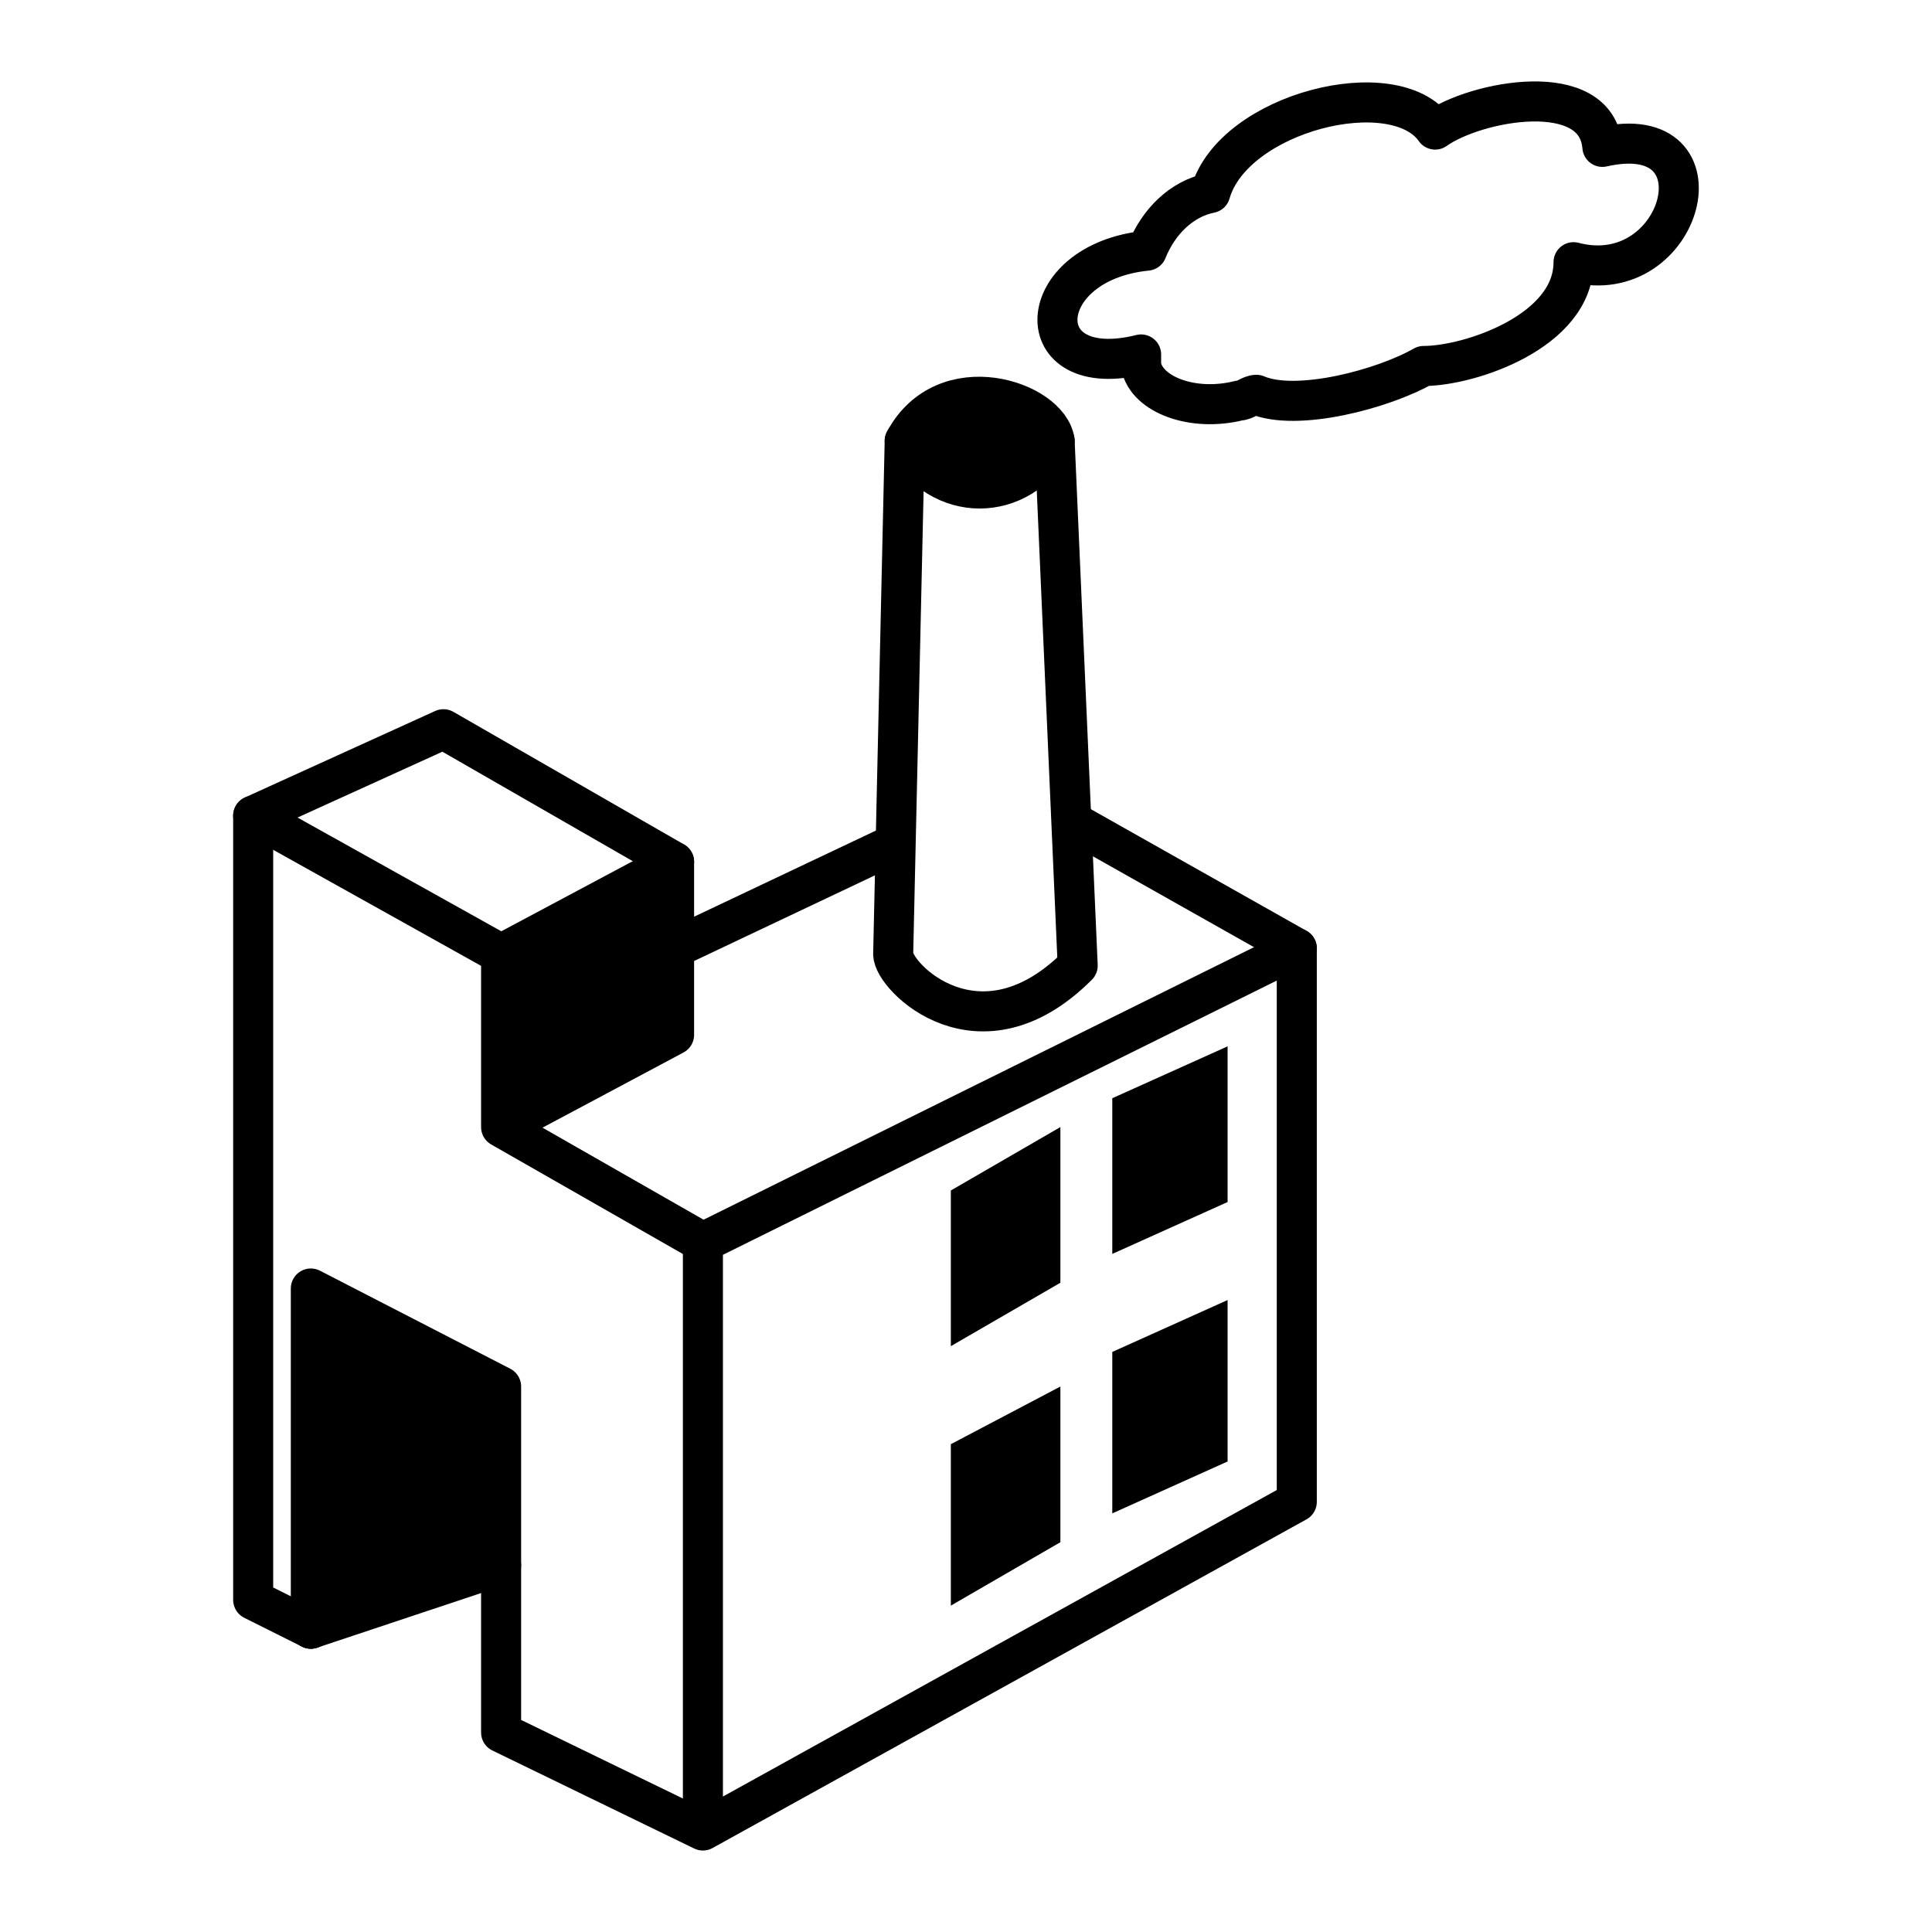 <?xml version="1.0" encoding="UTF-8" standalone="no"?>
<svg
   xmlns:dc="http://purl.org/dc/elements/1.1/"
   xmlns:cc="http://creativecommons.org/ns#"
   xmlns:rdf="http://www.w3.org/1999/02/22-rdf-syntax-ns#"
   xmlns:svg="http://www.w3.org/2000/svg"
   xmlns="http://www.w3.org/2000/svg"
   xmlns:sodipodi="http://sodipodi.sourceforge.net/DTD/sodipodi-0.dtd"
   xmlns:inkscape="http://www.inkscape.org/namespaces/inkscape"
   xml:space="preserve"
   version="1.1"
   style="image-rendering:optimizeQuality;shape-rendering:geometricPrecision;text-rendering:geometricPrecision"
   viewBox="0 0 256 256"
   x="0px"
   y="0px"
   fill-rule="evenodd"
   clip-rule="evenodd"
   id="svg46"
   sodipodi:docname="chemical_refinery.svg"
   width="256"
   height="256"
   inkscape:version="0.92+devel (unknown)"
   inkscape:export-filename="/home/josh/kotcity4/assets/industrial/chemical_refinery.png"
   inkscape:export-xdpi="96"
   inkscape:export-ydpi="96"><sodipodi:namedview
     pagecolor="#ffffff"
     bordercolor="#666666"
     inkscape:document-rotation="0"
     borderopacity="1"
     objecttolerance="10"
     gridtolerance="10"
     guidetolerance="10"
     inkscape:pageopacity="0"
     inkscape:pageshadow="2"
     inkscape:window-width="3200"
     inkscape:window-height="1637"
     id="namedview48"
     showgrid="false"
     inkscape:zoom="3.3417417"
     inkscape:cx="48.148544"
     inkscape:cy="124.33636"
     inkscape:window-x="0"
     inkscape:window-y="0"
     inkscape:window-maximized="1"
     inkscape:current-layer="svg46" /><defs
     id="defs4"><style
       type="text/css"
       id="style2">
   
    .str0 {stroke:black;stroke-width:6.945;stroke-linecap:round;stroke-linejoin:round}
    .fil0 {fill:none}
    .fil1 {fill:black}
   
  </style></defs><g
     id="g40"
     transform="matrix(0.764,0,0,0.764,-1.597,-0.402)"><path
       class="fil0 str0"
       d="m 157,166 c 0,4 15,19 32,2 l -4,-91 c -1,-7 -19,-13 -26,0 z"
       id="path6"
       inkscape:connector-curvature="0" /><path
       class="fil0 str0"
       d="m 159,77 c 6,11 20,11 26,0"
       id="path8"
       inkscape:connector-curvature="0" /><polyline
       class="fil0 str0"
       points="56,283 56,224 89,241 89,301 124,318 227,261 227,165 124,216 124,318 "
       id="polyline10" /><polyline
       class="fil0 str0"
       points="124,216 89,196 119,180 119,150 89,166 89,196 "
       id="polyline12" /><polyline
       class="fil0 str0"
       points="89,166 46,142 79,127 119,150 "
       id="polyline14" /><polyline
       class="fil0 str0"
       points="46,142 46,278 56,283 "
       id="polyline16" /><line
       class="fil0 str0"
       x1="119"
       y1="165"
       x2="157"
       y2="147"
       id="line18" /><line
       class="fil0 str0"
       x1="188"
       y1="143"
       x2="227"
       y2="165"
       id="line20" /><line
       class="fil0 str0"
       x1="56"
       y1="283"
       x2="89"
       y2="272"
       id="line22" /><path
       class="fil0 str0"
       d="m 201,44 c 2,-5 6,-9 11,-10 4,-14 32,-21 39,-11 7,-5 28,-9 29,3 v 0 c 22,-5 14,25 -5,20 0,12 -18,18 -26,18 -7,4 -22,8 -29,5 -1,0 -2,1 -3,1 -8,2 -16,-1 -17,-6 0,-1 0,-2 0,-2 v 0 c -20,5 -19,-16 1,-18 z"
       id="path24"
       inkscape:connector-curvature="0" /><polygon
       class="fil1"
       points="89,241 56,224 56,283 89,272 "
       id="polygon26" /><polygon
       class="fil1"
       points="167,251 167,279 186,268 186,241 "
       id="polygon28" /><polygon
       class="fil1"
       points="167,234 186,223 186,196 167,207 "
       id="polygon30" /><polygon
       class="fil1"
       points="195,191 195,218 215,209 215,182 "
       id="polygon32" /><polygon
       class="fil1"
       points="215,226 195,235 195,263 215,254 "
       id="polygon34" /><path
       class="fil1"
       d="m 159,77 c 6,11 20,11 26,0 0,-7 -19,-13 -26,0 z"
       id="path36"
       inkscape:connector-curvature="0" /><polygon
       class="fil1"
       points="119,165 119,150 89,166 89,196 119,180 "
       id="polygon38" /></g></svg>